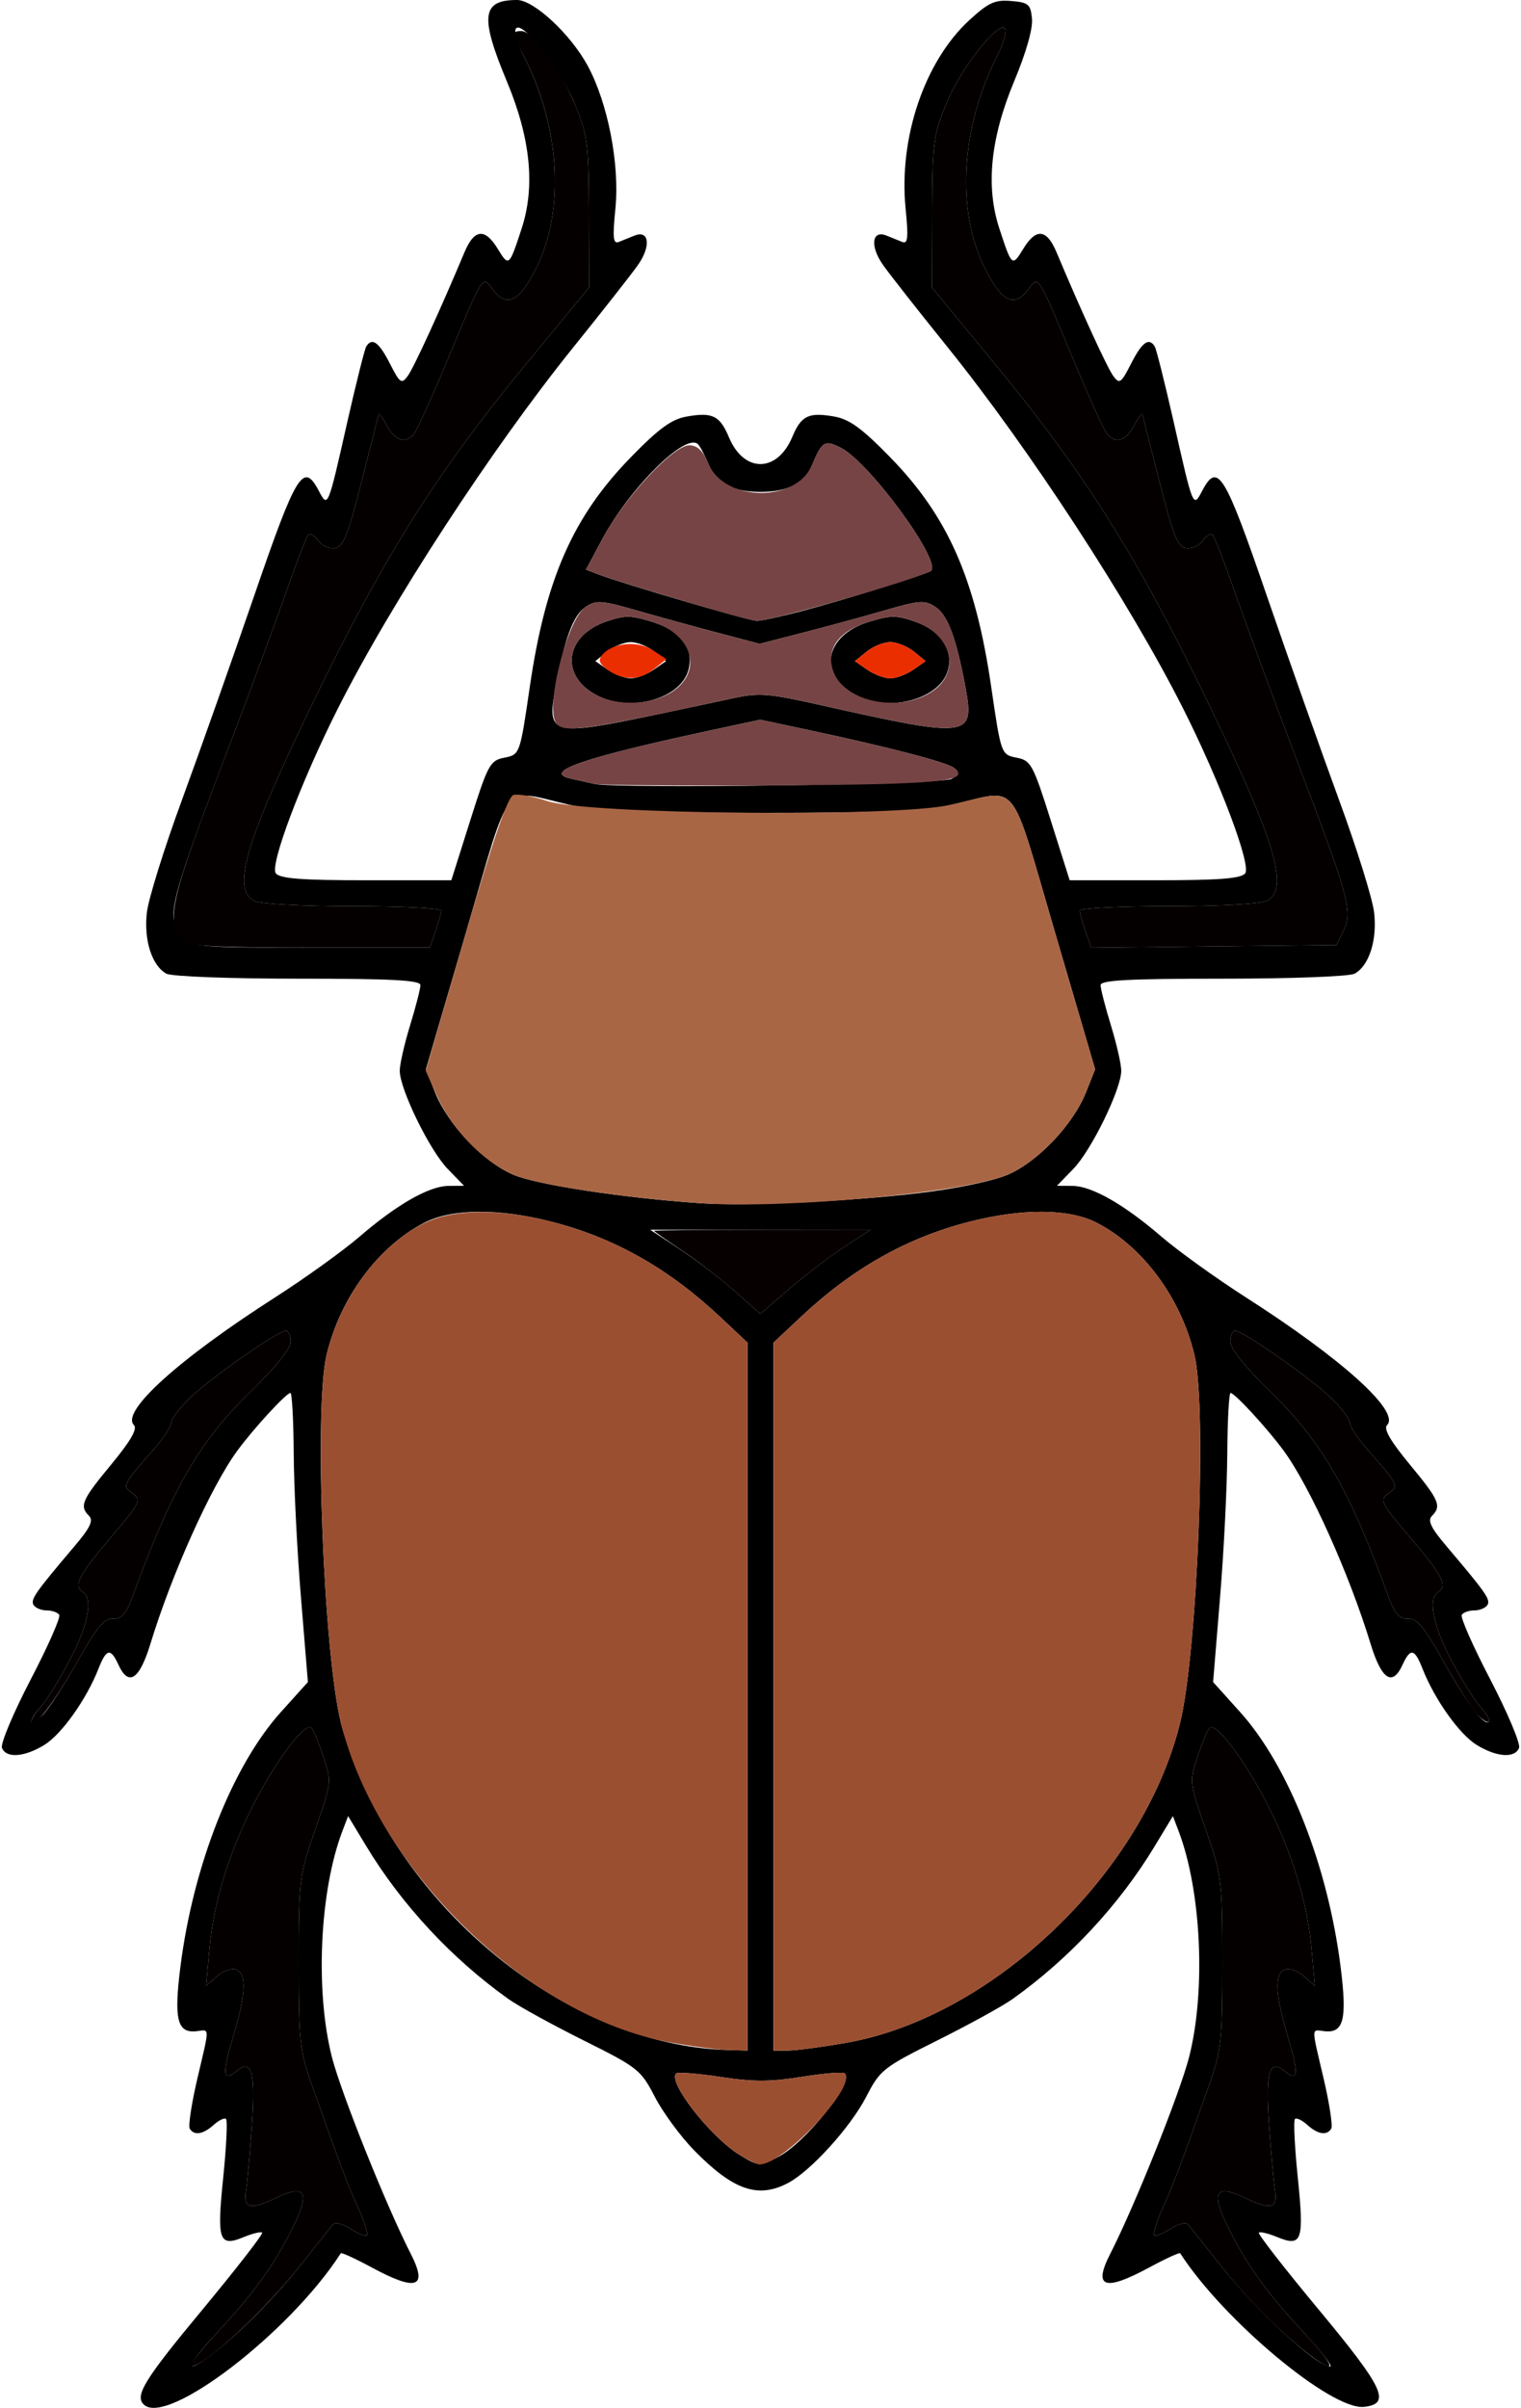 <?xml version="1.0" encoding="UTF-8" standalone="no"?>
<!DOCTYPE svg PUBLIC "-//W3C//DTD SVG 1.1//EN"
"http://www.w3.org/Graphics/SVG/1.1/DTD/svg11.dtd">
<svg width="379px" height="600px"
xmlns="http://www.w3.org/2000/svg" version="1.1">
<g transform="translate(0000, 0000) scale(1, 1)">
<path fill="#000000" stroke="none" d="
M 35.79 599.14
C 33.55 596.90 36.05 592.86 50.42 575.55
C 58.92 565.29 65.63 556.65 65.32 556.34
C 65.01 556.04 62.96 556.53 60.77 557.43
C 54.56 560.00 54.00 558.40 55.62 542.62
C 56.40 534.98 56.72 528.41 56.33 528.03
C 55.96 527.64 54.57 528.30 53.27 529.47
C 50.62 531.86 48.39 532.22 47.28 530.43
C 46.88 529.77 47.72 524.23 49.14 518.12
C 52.30 504.65 52.31 505.77 49.01 506.14
C 44.16 506.70 43.29 503.25 44.96 490.03
C 48.16 464.81 57.92 440.06 69.95 426.66
L 76.72 419.14
L 75.01 398.27
C 74.05 386.80 73.24 370.59 73.19 362.26
C 73.14 353.92 72.76 347.10 72.37 347.10
C 71.34 347.10 63.12 356.03 59.10 361.54
C 52.57 370.45 42.76 392.27 37.46 409.68
C 34.74 418.55 32.03 420.34 29.52 414.84
C 27.56 410.57 26.52 410.77 24.54 415.81
C 21.56 423.42 15.37 432.14 11.06 434.80
C 6.08 437.87 1.51 438.19 0.49 435.54
C 0.09 434.50 3.30 426.88 7.61 418.58
C 11.93 410.30 15.15 403.01 14.76 402.40
C 14.38 401.79 12.99 401.29 11.64 401.29
C 10.30 401.29 8.83 400.68 8.37 399.94
C 7.54 398.59 8.74 396.88 18.64 385.20
C 22.46 380.70 23.32 378.88 22.20 377.75
C 19.73 375.29 20.37 373.79 27.71 364.93
C 32.58 359.03 34.30 356.03 33.37 355.10
C 30.04 351.77 44.50 338.68 68.56 323.28
C 76.03 318.49 85.46 311.70 89.52 308.21
C 98.94 300.09 106.97 295.52 111.82 295.50
L 115.63 295.48
L 111.57 291.29
C 107.05 286.65 99.60 271.37 99.61 266.80
C 99.61 265.19 100.78 260.09 102.19 255.48
C 103.60 250.88 104.76 246.37 104.76 245.48
C 104.77 244.25 97.82 243.87 74.29 243.87
C 57.25 243.87 42.79 243.33 41.48 242.63
C 37.85 240.68 35.78 234.21 36.61 227.30
C 37.01 223.91 40.94 211.30 45.36 199.28
C 49.77 187.25 57.87 164.36 63.36 148.39
C 73.82 117.94 75.58 115.05 79.37 122.18
C 81.74 126.65 81.63 126.90 86.64 104.72
C 88.79 95.26 90.87 86.98 91.26 86.34
C 92.71 84.01 94.43 85.25 97.14 90.58
C 99.68 95.55 100.05 95.79 101.62 93.66
C 103.12 91.61 109.79 77.05 115.72 62.90
C 118.18 57.02 120.83 56.75 124.05 62.04
C 126.79 66.53 126.87 66.46 129.99 56.93
C 133.41 46.46 132.20 34.43 126.31 20.31
C 119.53 4.06 120.04 0.00 128.83 0.00
C 133.03 0.00 142.21 8.55 146.45 16.40
C 151.48 25.72 154.43 40.92 153.35 51.91
C 152.62 59.20 152.78 60.85 154.16 60.30
C 155.09 59.91 156.88 59.20 158.12 58.70
C 161.79 57.23 162.26 61.39 158.93 66.08
C 157.28 68.41 150.09 77.57 142.93 86.45
C 122.52 111.78 97.48 150.19 84.21 176.52
C 75.01 194.76 67.13 215.70 68.74 217.64
C 69.82 218.94 75.27 219.35 91.31 219.35
L 112.46 219.35
L 117.17 204.45
C 121.54 190.61 122.12 189.51 125.54 188.83
C 129.57 188.03 129.53 188.13 132.04 170.97
C 135.96 144.23 142.79 128.71 157.16 113.97
C 164.17 106.77 167.30 104.49 171.05 103.81
C 177.52 102.65 179.36 103.55 181.64 108.97
C 185.37 117.90 193.65 117.85 197.42 108.88
C 199.64 103.55 201.50 102.66 207.95 103.81
C 211.70 104.49 214.83 106.77 221.84 113.97
C 236.21 128.71 243.04 144.23 246.96 170.97
C 249.47 188.13 249.43 188.03 253.46 188.83
C 256.88 189.51 257.46 190.61 261.83 204.45
L 266.54 219.35
L 287.69 219.35
C 303.73 219.35 309.18 218.94 310.26 217.64
C 311.87 215.70 303.99 194.76 294.79 176.52
C 281.52 150.19 256.48 111.78 236.07 86.45
C 228.91 77.57 221.72 68.41 220.07 66.08
C 216.74 61.39 217.21 57.23 220.88 58.70
C 222.12 59.20 223.91 59.91 224.84 60.30
C 226.22 60.85 226.38 59.20 225.65 51.91
C 223.92 34.34 230.38 15.29 241.53 5.03
C 246.32 0.63 247.89 -0.09 251.96 0.25
C 256.28 0.61 256.80 1.05 257.15 4.66
C 257.40 7.11 255.68 13.14 252.75 20.14
C 246.79 34.44 245.57 46.41 249.01 56.93
C 252.13 66.46 252.21 66.53 254.95 62.04
C 258.17 56.75 260.82 57.02 263.28 62.90
C 269.21 77.05 275.88 91.61 277.38 93.66
C 278.95 95.79 279.32 95.55 281.86 90.58
C 284.57 85.25 286.29 84.01 287.74 86.34
C 288.13 86.98 290.21 95.26 292.36 104.72
C 297.37 126.90 297.26 126.65 299.63 122.18
C 303.42 115.05 305.18 117.94 315.64 148.39
C 321.13 164.36 329.23 187.25 333.64 199.28
C 338.06 211.30 341.99 223.91 342.39 227.30
C 343.22 234.21 341.15 240.68 337.52 242.63
C 336.21 243.33 321.75 243.87 304.71 243.87
C 281.18 243.87 274.23 244.25 274.24 245.48
C 274.24 246.37 275.40 250.88 276.81 255.48
C 278.22 260.09 279.39 265.19 279.39 266.80
C 279.40 271.37 271.95 286.65 267.43 291.29
L 263.37 295.48
L 267.18 295.50
C 272.03 295.52 280.06 300.09 289.48 308.21
C 293.54 311.70 302.97 318.49 310.44 323.28
C 334.50 338.68 348.96 351.77 345.63 355.10
C 344.70 356.03 346.42 359.03 351.29 364.93
C 358.63 373.79 359.27 375.29 356.80 377.75
C 355.68 378.88 356.54 380.70 360.36 385.20
C 370.26 396.88 371.46 398.59 370.63 399.94
C 370.17 400.68 368.70 401.29 367.36 401.29
C 366.01 401.29 364.62 401.79 364.24 402.40
C 363.85 403.01 367.07 410.30 371.39 418.58
C 375.70 426.88 378.91 434.50 378.51 435.54
C 377.49 438.19 372.92 437.87 367.94 434.80
C 363.63 432.14 357.44 423.42 354.46 415.81
C 352.48 410.77 351.44 410.57 349.48 414.84
C 346.97 420.34 344.26 418.55 341.54 409.68
C 336.24 392.27 326.43 370.45 319.90 361.54
C 315.88 356.03 307.66 347.10 306.63 347.10
C 306.24 347.10 305.86 353.92 305.81 362.26
C 305.76 370.59 304.95 386.80 303.99 398.27
L 302.28 419.14
L 309.05 426.66
C 321.08 440.06 330.84 464.81 334.04 490.03
C 335.71 503.25 334.84 506.70 329.99 506.14
C 326.69 505.77 326.70 504.65 329.86 518.12
C 331.28 524.23 332.12 529.77 331.72 530.43
C 330.61 532.22 328.38 531.86 325.73 529.47
C 324.43 528.30 323.04 527.64 322.67 528.03
C 322.28 528.41 322.60 534.98 323.38 542.62
C 325.00 558.40 324.44 560.00 318.23 557.43
C 316.04 556.53 313.99 556.04 313.68 556.34
C 313.37 556.65 320.09 565.29 328.62 575.55
C 344.86 595.11 346.68 598.98 339.92 599.75
C 331.81 600.70 304.73 578.06 294.08 561.47
C 293.91 561.23 290.45 562.81 286.36 565.02
C 275.17 571.07 272.32 570.06 276.66 561.59
C 282.70 549.78 293.96 521.68 296.28 512.65
C 300.51 496.14 299.36 471.17 293.68 456.27
L 292.26 452.54
L 287.77 459.97
C 278.93 474.62 266.40 488.09 252.31 498.12
C 249.87 499.87 241.47 504.49 233.66 508.39
C 220.00 515.21 219.32 515.75 215.82 522.52
C 211.89 530.10 202.00 541.01 196.36 543.97
C 188.85 547.91 182.71 545.77 172.98 535.85
C 169.59 532.37 165.18 526.39 163.18 522.52
C 159.68 515.75 159.00 515.21 145.34 508.39
C 137.53 504.49 129.13 499.87 126.69 498.12
C 112.60 488.09 100.07 474.62 91.23 459.97
L 86.74 452.54
L 85.32 456.27
C 79.64 471.17 78.49 496.14 82.72 512.65
C 85.04 521.68 96.30 549.78 102.34 561.59
C 106.68 570.06 103.83 571.07 92.64 565.02
C 88.55 562.81 85.09 561.23 84.92 561.47
C 72.24 581.23 41.48 604.81 35.79 599.14
M 52.54 586.89
C 59.29 581.83 68.66 572.39 75.36 563.87
C 78.98 559.26 82.40 554.97 82.95 554.32
C 83.52 553.66 85.41 554.13 87.36 555.39
C 89.24 556.62 91.06 557.34 91.41 556.98
C 91.76 556.63 90.79 553.54 89.24 550.10
C 86.51 544.08 85.28 540.83 77.87 520.00
C 74.67 511.01 74.43 508.81 74.43 489.03
C 74.44 468.44 74.57 467.35 78.56 455.88
C 82.63 444.19 82.66 443.95 80.62 437.82
C 79.49 434.41 78.13 431.14 77.61 430.55
C 76.16 428.95 69.13 438.17 63.49 449.03
C 57.15 461.25 53.25 473.86 52.19 485.64
L 51.35 494.84
L 54.09 492.43
C 55.60 491.10 57.72 490.35 58.80 490.77
C 61.51 491.81 61.31 496.71 58.12 507.41
C 55.34 516.71 55.50 518.90 58.76 516.21
C 62.68 512.95 63.63 515.95 62.80 528.85
C 62.35 535.69 61.70 543.17 61.34 545.48
C 60.56 550.43 62.15 550.84 69.18 547.50
C 76.29 544.12 77.31 546.50 72.66 555.65
C 67.86 565.08 63.29 571.35 53.75 581.64
C 46.20 589.77 45.69 592.01 52.54 586.89
M 325.25 581.64
C 315.71 571.35 311.14 565.08 306.34 555.65
C 301.69 546.50 302.71 544.12 309.82 547.50
C 316.85 550.84 318.44 550.43 317.66 545.48
C 317.30 543.17 316.65 535.69 316.20 528.85
C 315.37 515.95 316.32 512.95 320.24 516.21
C 323.50 518.90 323.66 516.71 320.88 507.41
C 317.69 496.71 317.49 491.81 320.20 490.77
C 321.28 490.35 323.40 491.10 324.91 492.43
L 327.65 494.84
L 326.81 485.64
C 325.75 473.86 321.85 461.25 315.51 449.03
C 309.87 438.17 302.84 428.95 301.39 430.55
C 300.87 431.14 299.51 434.41 298.38 437.82
C 296.34 443.95 296.37 444.19 300.44 455.88
C 304.43 467.35 304.56 468.44 304.57 489.03
C 304.57 508.81 304.33 511.01 301.13 520.00
C 293.72 540.83 292.49 544.08 289.76 550.10
C 288.21 553.54 287.24 556.63 287.59 556.98
C 287.94 557.34 289.76 556.62 291.64 555.39
C 293.59 554.13 295.48 553.66 296.05 554.32
C 296.60 554.97 300.02 559.26 303.64 563.87
C 312.93 575.68 328.01 589.68 331.45 589.68
C 332.15 589.68 329.35 586.06 325.25 581.64
M 193.83 537.52
C 200.65 534.00 212.74 518.88 210.51 516.66
C 210.09 516.25 205.28 516.63 199.81 517.51
C 191.93 518.77 187.70 518.79 179.53 517.54
C 173.84 516.67 168.87 516.28 168.47 516.68
C 166.33 518.80 177.08 532.55 184.33 536.98
C 189.00 539.83 189.32 539.85 193.83 537.52
M 186.27 422.77
L 186.27 334.57
L 179.48 328.19
C 166.55 316.05 153.02 308.41 137.42 304.43
C 124.28 301.07 112.68 301.15 105.84 304.63
C 94.28 310.52 84.73 323.43 81.36 337.69
C 78.23 351.01 80.62 411.92 84.98 429.45
C 86.10 433.94 89.17 442.06 91.84 447.51
C 109.47 483.65 146.50 509.82 181.42 510.83
L 186.27 510.97
L 186.27 422.77
M 210.79 509.05
C 247.32 502.63 284.74 466.84 294.02 429.45
C 298.38 411.92 300.77 351.01 297.64 337.69
C 294.27 323.43 284.72 310.52 273.16 304.63
C 266.32 301.15 254.72 301.07 241.58 304.43
C 225.98 308.41 212.45 316.05 199.52 328.19
L 192.73 334.57
L 192.73 422.77
L 192.73 510.97
L 196.29 510.97
C 198.24 510.97 204.78 510.10 210.79 509.05
M 19.33 413.97
C 24.10 405.48 25.95 403.25 28.17 403.33
C 30.38 403.41 31.47 402.14 33.15 397.52
C 42.80 371.08 49.61 359.29 62.31 346.92
C 68.62 340.77 72.44 336.03 72.44 334.34
C 72.44 332.84 71.89 331.61 71.22 331.61
C 69.28 331.61 52.83 343.10 47.54 348.14
C 44.87 350.70 42.69 353.54 42.69 354.45
C 42.69 355.37 40.78 358.30 38.44 360.97
C 30.41 370.15 30.38 370.21 33.05 372.15
C 35.30 373.79 34.95 374.49 27.42 383.33
C 19.47 392.68 18.20 395.24 20.70 396.77
C 23.24 398.35 21.91 405.10 17.33 413.77
C 14.77 418.62 11.58 423.78 10.22 425.24
C 6.83 428.92 7.10 430.90 10.53 427.48
C 12.06 425.96 16.01 419.88 19.33 413.97
M 369.00 425.48
C 367.53 423.88 364.23 418.62 361.67 413.77
C 357.09 405.10 355.76 398.35 358.30 396.77
C 360.80 395.24 359.53 392.68 351.58 383.33
C 344.05 374.49 343.70 373.79 345.95 372.15
C 348.62 370.21 348.59 370.15 340.56 360.97
C 338.22 358.30 336.31 355.37 336.31 354.45
C 336.31 353.54 334.13 350.70 331.46 348.14
C 326.17 343.10 309.72 331.61 307.78 331.61
C 307.11 331.61 306.56 332.84 306.56 334.34
C 306.56 336.03 310.38 340.77 316.69 346.92
C 329.39 359.29 336.20 371.08 345.85 397.52
C 347.53 402.14 348.62 403.41 350.83 403.33
C 353.05 403.25 354.89 405.45 359.55 413.75
C 365.59 424.53 369.85 430.21 371.02 429.03
C 371.38 428.67 370.48 427.07 369.00 425.48
M 210.34 310.75
L 216.96 306.43
L 189.49 306.43
L 162.01 306.43
L 169.28 311.20
C 173.29 313.83 179.46 318.54 183.02 321.69
L 189.46 327.39
L 196.60 321.23
C 200.52 317.85 206.70 313.12 210.34 310.75
M 228.80 297.32
C 238.34 296.18 247.36 294.32 251.14 292.70
C 258.64 289.47 267.43 280.19 270.64 272.09
L 272.88 266.45
L 262.86 232.26
C 251.41 193.24 254.14 196.65 237.36 200.48
C 230.14 202.12 220.43 202.54 189.50 202.54
C 158.57 202.54 148.86 202.12 141.64 200.48
C 124.86 196.65 127.59 193.24 116.14 232.26
L 106.12 266.45
L 108.36 272.09
C 111.58 280.21 120.36 289.47 127.88 292.71
C 133.76 295.23 155.22 298.50 174.62 299.83
C 185.74 300.58 211.21 299.41 228.80 297.32
M 108.53 232.06
C 109.31 229.83 109.95 227.51 109.95 226.90
C 109.95 226.30 100.01 225.81 87.87 225.81
C 75.13 225.81 64.74 225.24 63.29 224.46
C 57.74 221.51 61.16 209.88 77.47 176.13
C 95.56 138.72 108.63 117.95 131.63 90.04
L 146.81 71.61
L 146.75 52.90
C 146.68 35.34 146.45 33.65 142.99 25.33
C 139.31 16.48 129.52 4.36 128.46 7.33
C 128.15 8.15 129.04 11.07 130.44 13.79
C 139.51 31.52 140.81 52.06 133.79 66.45
C 129.55 75.12 126.32 76.81 122.83 72.18
C 120.13 68.61 120.67 67.73 111.24 90.32
C 107.54 99.20 103.92 107.17 103.20 108.06
C 101.06 110.66 98.53 109.94 96.46 106.13
C 95.40 104.18 94.45 102.86 94.35 103.23
C 94.26 103.59 92.34 111.12 90.09 120.00
C 86.78 133.14 85.55 136.22 83.52 136.59
C 82.14 136.85 80.25 136.01 79.33 134.75
C 78.40 133.48 77.27 132.81 76.82 133.26
C 76.37 133.72 73.81 140.35 71.13 148.01
C 68.47 155.66 62.05 172.97 56.90 186.45
C 44.98 217.59 42.47 225.68 43.42 229.66
C 44.96 236.13 44.96 236.13 76.99 236.13
L 107.10 236.13
L 108.53 232.06
M 334.81 231.81
C 337.10 227.03 336.24 223.86 323.00 189.03
C 317.35 174.13 310.53 155.66 307.86 148.01
C 305.19 140.35 302.63 133.72 302.18 133.26
C 301.73 132.81 300.60 133.48 299.67 134.75
C 298.75 136.01 296.86 136.85 295.48 136.59
C 293.45 136.22 292.22 133.14 288.91 120.00
C 286.66 111.12 284.74 103.59 284.65 103.23
C 284.55 102.86 283.60 104.18 282.54 106.13
C 280.47 109.94 277.94 110.66 275.80 108.06
C 275.08 107.17 271.46 99.20 267.76 90.32
C 258.33 67.73 258.87 68.61 256.17 72.18
C 252.68 76.81 249.45 75.12 245.21 66.45
C 238.19 52.06 239.49 31.52 248.56 13.79
C 249.96 11.07 250.85 8.15 250.54 7.33
C 249.48 4.36 239.69 16.48 236.01 25.33
C 232.55 33.65 232.32 35.34 232.25 52.90
L 232.19 71.61
L 247.37 90.04
C 270.37 117.95 283.44 138.72 301.53 176.13
C 317.84 209.88 321.26 221.51 315.71 224.46
C 314.26 225.24 303.87 225.81 291.13 225.81
C 278.99 225.81 269.05 226.30 269.05 226.90
C 269.05 227.51 269.70 229.85 270.47 232.09
L 271.91 236.18
L 302.48 235.83
L 333.04 235.48
L 334.81 231.81
M 237.11 194.09
C 239.00 192.98 239.13 192.45 237.76 191.38
C 235.95 189.95 221.76 186.25 201.76 181.97
L 189.44 179.34
L 177.19 181.97
C 144.94 188.90 134.80 192.43 142.40 194.06
C 144.12 194.44 146.68 195.01 148.11 195.33
C 153.64 196.59 234.79 195.47 237.11 194.09
M 163.63 178.04
C 170.03 176.70 178.57 174.88 182.59 174.00
C 189.24 172.57 191.34 172.74 205.23 175.86
C 241.29 183.96 242.87 183.77 240.62 171.55
C 238.32 159.08 236.16 153.25 233.09 151.25
C 230.40 149.48 229.19 149.56 220.16 152.18
C 214.68 153.77 205.49 156.27 199.73 157.74
L 189.28 160.43
L 179.04 157.73
C 173.41 156.25 164.32 153.74 158.84 152.17
C 149.81 149.56 148.60 149.48 145.91 151.25
C 142.86 153.25 140.68 159.08 138.39 171.48
C 136.22 183.23 137.38 183.54 163.63 178.04
M 200.16 152.17
C 210.39 149.46 230.09 143.34 231.89 142.31
C 235.10 140.50 216.83 115.37 209.59 111.63
C 205.53 109.54 204.85 109.92 202.38 115.82
C 200.46 120.41 196.33 122.58 189.50 122.58
C 182.67 122.58 178.54 120.41 176.62 115.82
C 175.65 113.51 174.43 111.20 173.93 110.70
C 170.89 107.69 156.88 121.60 150.02 134.44
L 146.01 141.94
L 149.18 143.15
C 155.40 145.50 185.99 154.49 188.52 154.71
C 189.40 154.77 194.64 153.64 200.16 152.17"/>
<path fill="#000000" stroke="none" d="
M 148.77 173.29
C 139.45 168.49 140.66 158.49 150.98 154.90
C 155.67 153.28 157.11 153.28 162.56 154.97
C 169.71 157.19 172.93 161.43 171.57 166.85
C 169.75 174.09 157.19 177.64 148.77 173.29
M 162.89 166.88
L 165.97 164.74
L 163.03 162.36
C 161.43 161.07 158.78 160.00 157.16 160.00
C 155.55 160.00 152.89 161.07 151.29 162.36
L 148.35 164.74
L 151.43 166.88
C 153.13 168.06 155.70 169.03 157.16 169.03
C 158.62 169.03 161.20 168.06 162.89 166.88"/>
<path fill="#000000" stroke="none" d="
M 213.44 173.29
C 203.70 168.27 205.32 158.41 216.44 154.97
C 221.89 153.28 223.33 153.28 228.02 154.90
C 234.32 157.10 237.53 161.75 236.25 166.85
C 234.42 174.09 221.86 177.64 213.44 173.29
M 227.57 166.88
L 230.65 164.74
L 227.71 162.36
C 226.11 161.07 223.45 160.00 221.84 160.00
C 220.22 160.00 217.57 161.07 215.97 162.36
L 213.03 164.74
L 216.11 166.88
C 217.80 168.06 220.38 169.03 221.84 169.03
C 223.30 169.03 225.87 168.06 227.57 166.88"/>
<path fill="#050000" stroke="none" d="
M 53.75 581.64
C 63.29 571.35 67.86 565.08 72.66 555.65
C 77.31 546.50 76.29 544.12 69.18 547.50
C 62.15 550.84 60.56 550.43 61.34 545.48
C 61.70 543.17 62.35 535.69 62.80 528.85
C 63.63 515.95 62.68 512.95 58.76 516.21
C 55.50 518.90 55.34 516.71 58.12 507.41
C 61.31 496.71 61.51 491.81 58.80 490.77
C 57.72 490.35 55.60 491.10 54.09 492.43
L 51.35 494.84
L 52.19 485.64
C 53.25 473.86 57.15 461.25 63.49 449.03
C 69.13 438.17 76.16 428.95 77.61 430.55
C 78.13 431.14 79.49 434.41 80.62 437.82
C 82.66 443.95 82.63 444.19 78.56 455.88
C 74.57 467.35 74.44 468.44 74.43 489.03
C 74.43 508.81 74.67 511.01 77.87 520.00
C 85.28 540.83 86.51 544.08 89.24 550.10
C 90.79 553.54 91.76 556.63 91.41 556.98
C 91.06 557.34 89.24 556.62 87.36 555.39
C 85.41 554.13 83.52 553.66 82.95 554.32
C 82.40 554.97 78.98 559.26 75.36 563.87
C 66.07 575.68 50.99 589.68 47.55 589.68
C 46.85 589.68 49.65 586.06 53.75 581.64"/>
<path fill="#050000" stroke="none" d="
M 326.46 586.89
C 319.71 581.83 310.34 572.39 303.64 563.87
C 300.02 559.26 296.60 554.97 296.05 554.32
C 295.48 553.66 293.59 554.13 291.64 555.39
C 289.76 556.62 287.94 557.34 287.59 556.98
C 287.24 556.63 288.21 553.54 289.76 550.10
C 292.49 544.08 293.72 540.83 301.13 520.00
C 304.33 511.01 304.57 508.81 304.57 489.03
C 304.56 468.44 304.43 467.35 300.44 455.88
C 296.37 444.19 296.34 443.95 298.38 437.82
C 299.51 434.41 300.87 431.14 301.39 430.55
C 302.84 428.95 309.87 438.17 315.51 449.03
C 321.85 461.25 325.75 473.86 326.81 485.64
L 327.65 494.84
L 324.91 492.43
C 323.40 491.10 321.28 490.35 320.20 490.77
C 317.49 491.81 317.69 496.71 320.88 507.41
C 323.66 516.71 323.50 518.90 320.24 516.21
C 316.32 512.95 315.37 515.95 316.20 528.85
C 316.65 535.69 317.30 543.17 317.66 545.48
C 318.44 550.43 316.85 550.84 309.82 547.50
C 302.71 544.12 301.69 546.50 306.34 555.65
C 311.14 565.08 315.71 571.35 325.25 581.64
C 332.80 589.77 333.31 592.01 326.46 586.89"/>
<path fill="#050000" stroke="none" d="
M 7.76 429.08
C 7.76 428.44 8.87 426.71 10.22 425.24
C 11.58 423.78 14.77 418.62 17.33 413.77
C 21.91 405.10 23.24 398.35 20.70 396.77
C 18.20 395.24 19.47 392.68 27.42 383.33
C 34.95 374.49 35.30 373.79 33.05 372.15
C 30.38 370.21 30.41 370.15 38.44 360.97
C 40.78 358.30 42.69 355.37 42.69 354.45
C 42.69 353.54 44.87 350.70 47.54 348.14
C 52.83 343.10 69.28 331.61 71.22 331.61
C 71.89 331.61 72.44 332.84 72.44 334.34
C 72.44 336.03 68.62 340.77 62.31 346.92
C 49.61 359.29 42.80 371.08 33.15 397.52
C 31.47 402.14 30.38 403.41 28.17 403.33
C 25.95 403.25 24.10 405.48 19.33 413.97
C 13.71 424.00 7.76 431.77 7.76 429.08"/>
<path fill="#050000" stroke="none" d="
M 367.90 426.99
C 366.56 425.50 362.79 419.55 359.55 413.75
C 354.89 405.45 353.05 403.25 350.83 403.33
C 348.62 403.41 347.53 402.14 345.85 397.52
C 336.20 371.08 329.39 359.29 316.69 346.92
C 310.38 340.77 306.56 336.03 306.56 334.34
C 306.56 332.84 307.11 331.61 307.78 331.61
C 309.72 331.61 326.17 343.10 331.46 348.14
C 334.13 350.70 336.31 353.54 336.31 354.45
C 336.31 355.37 338.22 358.30 340.56 360.97
C 348.59 370.15 348.62 370.21 345.95 372.15
C 343.70 373.79 344.05 374.49 351.58 383.33
C 359.53 392.68 360.80 395.24 358.30 396.77
C 355.76 398.35 357.09 405.10 361.67 413.77
C 364.23 418.62 367.53 423.88 369.00 425.48
C 370.48 427.07 371.38 428.67 371.02 429.03
C 370.66 429.39 369.26 428.48 367.90 426.99"/>
<path fill="#050000" stroke="none" d="
M 45.53 234.50
C 41.19 229.28 42.26 224.70 56.90 186.45
C 62.05 172.97 68.47 155.66 71.13 148.01
C 73.81 140.35 76.37 133.72 76.82 133.26
C 77.27 132.81 78.40 133.48 79.33 134.75
C 80.25 136.01 82.14 136.85 83.52 136.59
C 85.55 136.22 86.78 133.14 90.09 120.00
C 92.34 111.12 94.26 103.59 94.35 103.23
C 94.45 102.86 95.40 104.18 96.46 106.13
C 98.53 109.94 101.06 110.66 103.20 108.06
C 103.92 107.17 107.54 99.20 111.24 90.32
C 120.67 67.73 120.13 68.61 122.83 72.18
C 126.32 76.81 129.55 75.12 133.79 66.45
C 140.79 52.12 139.51 31.52 130.52 13.94
C 127.57 8.18 127.53 7.74 129.91 7.74
C 132.84 7.74 139.31 16.53 143.15 25.73
C 146.43 33.59 146.68 35.55 146.75 52.90
L 146.81 71.61
L 131.63 90.04
C 108.63 117.95 95.56 138.72 77.47 176.13
C 61.16 209.88 57.74 221.51 63.29 224.46
C 64.74 225.24 75.13 225.81 87.87 225.81
C 100.01 225.81 109.95 226.30 109.95 226.90
C 109.95 227.51 109.31 229.83 108.53 232.06
L 107.10 236.13
L 76.99 236.13
C 54.42 236.13 46.54 235.73 45.53 234.50"/>
<path fill="#050000" stroke="none" d="
M 270.47 232.09
C 269.70 229.85 269.05 227.51 269.05 226.90
C 269.05 226.30 278.99 225.81 291.13 225.81
C 303.87 225.81 314.26 225.24 315.71 224.46
C 321.26 221.51 317.84 209.88 301.53 176.13
C 283.44 138.72 270.37 117.95 247.37 90.04
L 232.19 71.61
L 232.25 52.90
C 232.32 35.34 232.55 33.65 236.01 25.33
C 239.69 16.48 249.48 4.36 250.54 7.33
C 250.85 8.15 249.96 11.07 248.56 13.79
C 239.49 31.52 238.19 52.06 245.21 66.45
C 249.45 75.12 252.68 76.81 256.17 72.18
C 258.87 68.61 258.33 67.73 267.76 90.32
C 271.46 99.20 275.08 107.17 275.80 108.06
C 277.94 110.66 280.47 109.94 282.54 106.13
C 283.60 104.18 284.55 102.86 284.65 103.23
C 284.74 103.59 286.66 111.12 288.91 120.00
C 292.22 133.14 293.45 136.22 295.48 136.59
C 296.86 136.85 298.75 136.01 299.67 134.75
C 300.60 133.48 301.73 132.81 302.18 133.26
C 302.63 133.72 305.19 140.35 307.86 148.01
C 310.53 155.66 317.35 174.13 323.00 189.03
C 336.24 223.86 337.10 227.03 334.81 231.81
L 333.04 235.48
L 302.48 235.83
L 271.91 236.18
L 270.47 232.09"/>
<path fill="#764444" stroke="none" d="
M 148.11 195.33
C 146.68 195.01 144.12 194.44 142.40 194.06
C 134.80 192.43 144.94 188.90 177.19 181.97
L 189.44 179.34
L 201.76 181.97
C 221.76 186.25 235.95 189.95 237.76 191.38
C 242.04 194.74 234.23 195.48 192.73 195.70
C 169.61 195.82 149.53 195.65 148.11 195.33"/>
<path fill="#764444" stroke="none" d="
M 138.65 180.30
C 135.68 176.72 141.29 154.27 145.91 151.25
C 148.60 149.48 149.81 149.56 158.84 152.17
C 164.32 153.74 173.41 156.25 179.04 157.73
L 189.28 160.43
L 199.73 157.74
C 205.49 156.27 214.68 153.77 220.16 152.18
C 229.19 149.56 230.40 149.48 233.09 151.25
C 236.16 153.25 238.32 159.08 240.62 171.55
C 242.87 183.77 241.29 183.96 205.23 175.86
C 191.34 172.74 189.24 172.57 182.59 174.00
C 145.64 182.01 140.67 182.72 138.65 180.30
M 167.47 172.40
C 175.22 167.34 172.62 158.08 162.56 154.97
C 157.11 153.28 155.67 153.28 150.98 154.90
C 140.66 158.49 139.45 168.49 148.77 173.29
C 154.07 176.03 162.54 175.63 167.47 172.40
M 232.15 172.40
C 239.51 167.59 237.28 158.13 228.02 154.90
C 223.33 153.28 221.89 153.28 216.44 154.97
C 208.86 157.32 205.72 161.74 207.66 167.33
C 210.29 174.85 224.04 177.70 232.15 172.40"/>
<path fill="#764444" stroke="none" d="
M 180.45 152.71
C 168.04 149.15 152.32 144.34 149.18 143.15
L 146.01 141.94
L 150.27 133.97
C 155.57 124.05 167.78 110.97 171.73 110.97
C 173.77 110.97 175.13 112.26 176.49 115.50
C 180.52 125.12 198.39 125.34 202.38 115.82
C 204.85 109.92 205.53 109.54 209.59 111.63
C 216.83 115.37 235.10 140.50 231.89 142.31
C 228.07 144.48 191.41 154.94 188.52 154.71
C 187.64 154.63 184.00 153.73 180.45 152.71"/>
<path fill="#eb2e00" stroke="none" d="
M 151.56 166.98
C 149.31 165.41 148.96 164.53 150.07 163.19
C 152.61 160.14 158.87 159.55 162.62 162.00
L 166.05 164.25
L 163.07 166.63
C 159.44 169.57 155.45 169.69 151.56 166.98"/>
<path fill="#eb2e00" stroke="none" d="
M 216.11 166.88
L 213.03 164.74
L 215.97 162.36
C 217.57 161.07 220.22 160.00 221.84 160.00
C 223.45 160.00 226.11 161.07 227.71 162.36
L 230.65 164.74
L 227.57 166.88
C 225.87 168.06 223.30 169.03 221.84 169.03
C 220.38 169.03 217.80 168.06 216.11 166.88"/>
<path fill="#a96645" stroke="none" d="
M 174.62 299.83
C 155.33 298.50 133.76 295.23 127.95 292.74
C 120.41 289.50 112.54 281.35 108.81 272.94
L 106.08 266.81
L 115.99 232.79
C 122.94 208.92 126.51 198.55 127.94 198.10
C 129.07 197.75 132.91 198.44 136.47 199.63
C 146.43 202.95 222.89 203.68 236.71 200.58
C 254.27 196.65 251.38 193.16 262.86 232.26
L 272.88 266.45
L 270.64 272.09
C 267.43 280.19 258.64 289.47 251.14 292.70
C 240.81 297.12 196.08 301.29 174.62 299.83"/>
<path fill="#9b4f31" stroke="none" d="
M 184.33 536.98
C 177.08 532.55 166.33 518.80 168.47 516.68
C 168.87 516.28 173.84 516.67 179.53 517.54
C 187.70 518.79 191.93 518.77 199.81 517.51
C 205.28 516.63 210.09 516.25 210.51 516.66
C 213.65 519.79 195.28 539.38 189.24 539.35
C 188.67 539.34 186.46 538.28 184.33 536.98"/>
<path fill="#9b4f31" stroke="none" d="
M 167.01 508.94
C 131.60 502.50 94.09 466.15 84.98 429.45
C 80.62 411.92 78.23 351.01 81.36 337.69
C 84.79 323.16 94.96 309.65 106.39 304.48
C 113.56 301.24 124.84 301.23 137.42 304.43
C 153.02 308.41 166.55 316.05 179.48 328.19
L 186.27 334.57
L 186.27 422.77
L 186.27 510.97
L 181.42 510.83
C 178.75 510.75 172.26 509.91 167.01 508.94"/>
<path fill="#9b4f31" stroke="none" d="
M 192.73 422.77
L 192.73 334.57
L 199.52 328.19
C 212.45 316.05 225.98 308.41 241.58 304.43
C 254.72 301.07 266.32 301.15 273.16 304.63
C 284.72 310.52 294.27 323.43 297.64 337.69
C 300.77 351.01 298.38 411.92 294.02 429.45
C 284.74 466.84 247.32 502.63 210.79 509.05
C 204.78 510.10 198.24 510.97 196.29 510.97
L 192.73 510.97
L 192.73 422.77"/>
<path fill="#070000" stroke="none" d="
M 183.02 321.69
C 179.46 318.57 173.51 313.97 169.77 311.48
C 166.04 308.99 162.98 306.84 162.98 306.71
C 162.98 306.57 175.14 306.44 189.99 306.43
L 217.00 306.40
L 210.36 310.74
C 206.72 313.12 200.52 317.85 196.60 321.23
L 189.46 327.39
L 183.02 321.69"/>
</g>
</svg>
